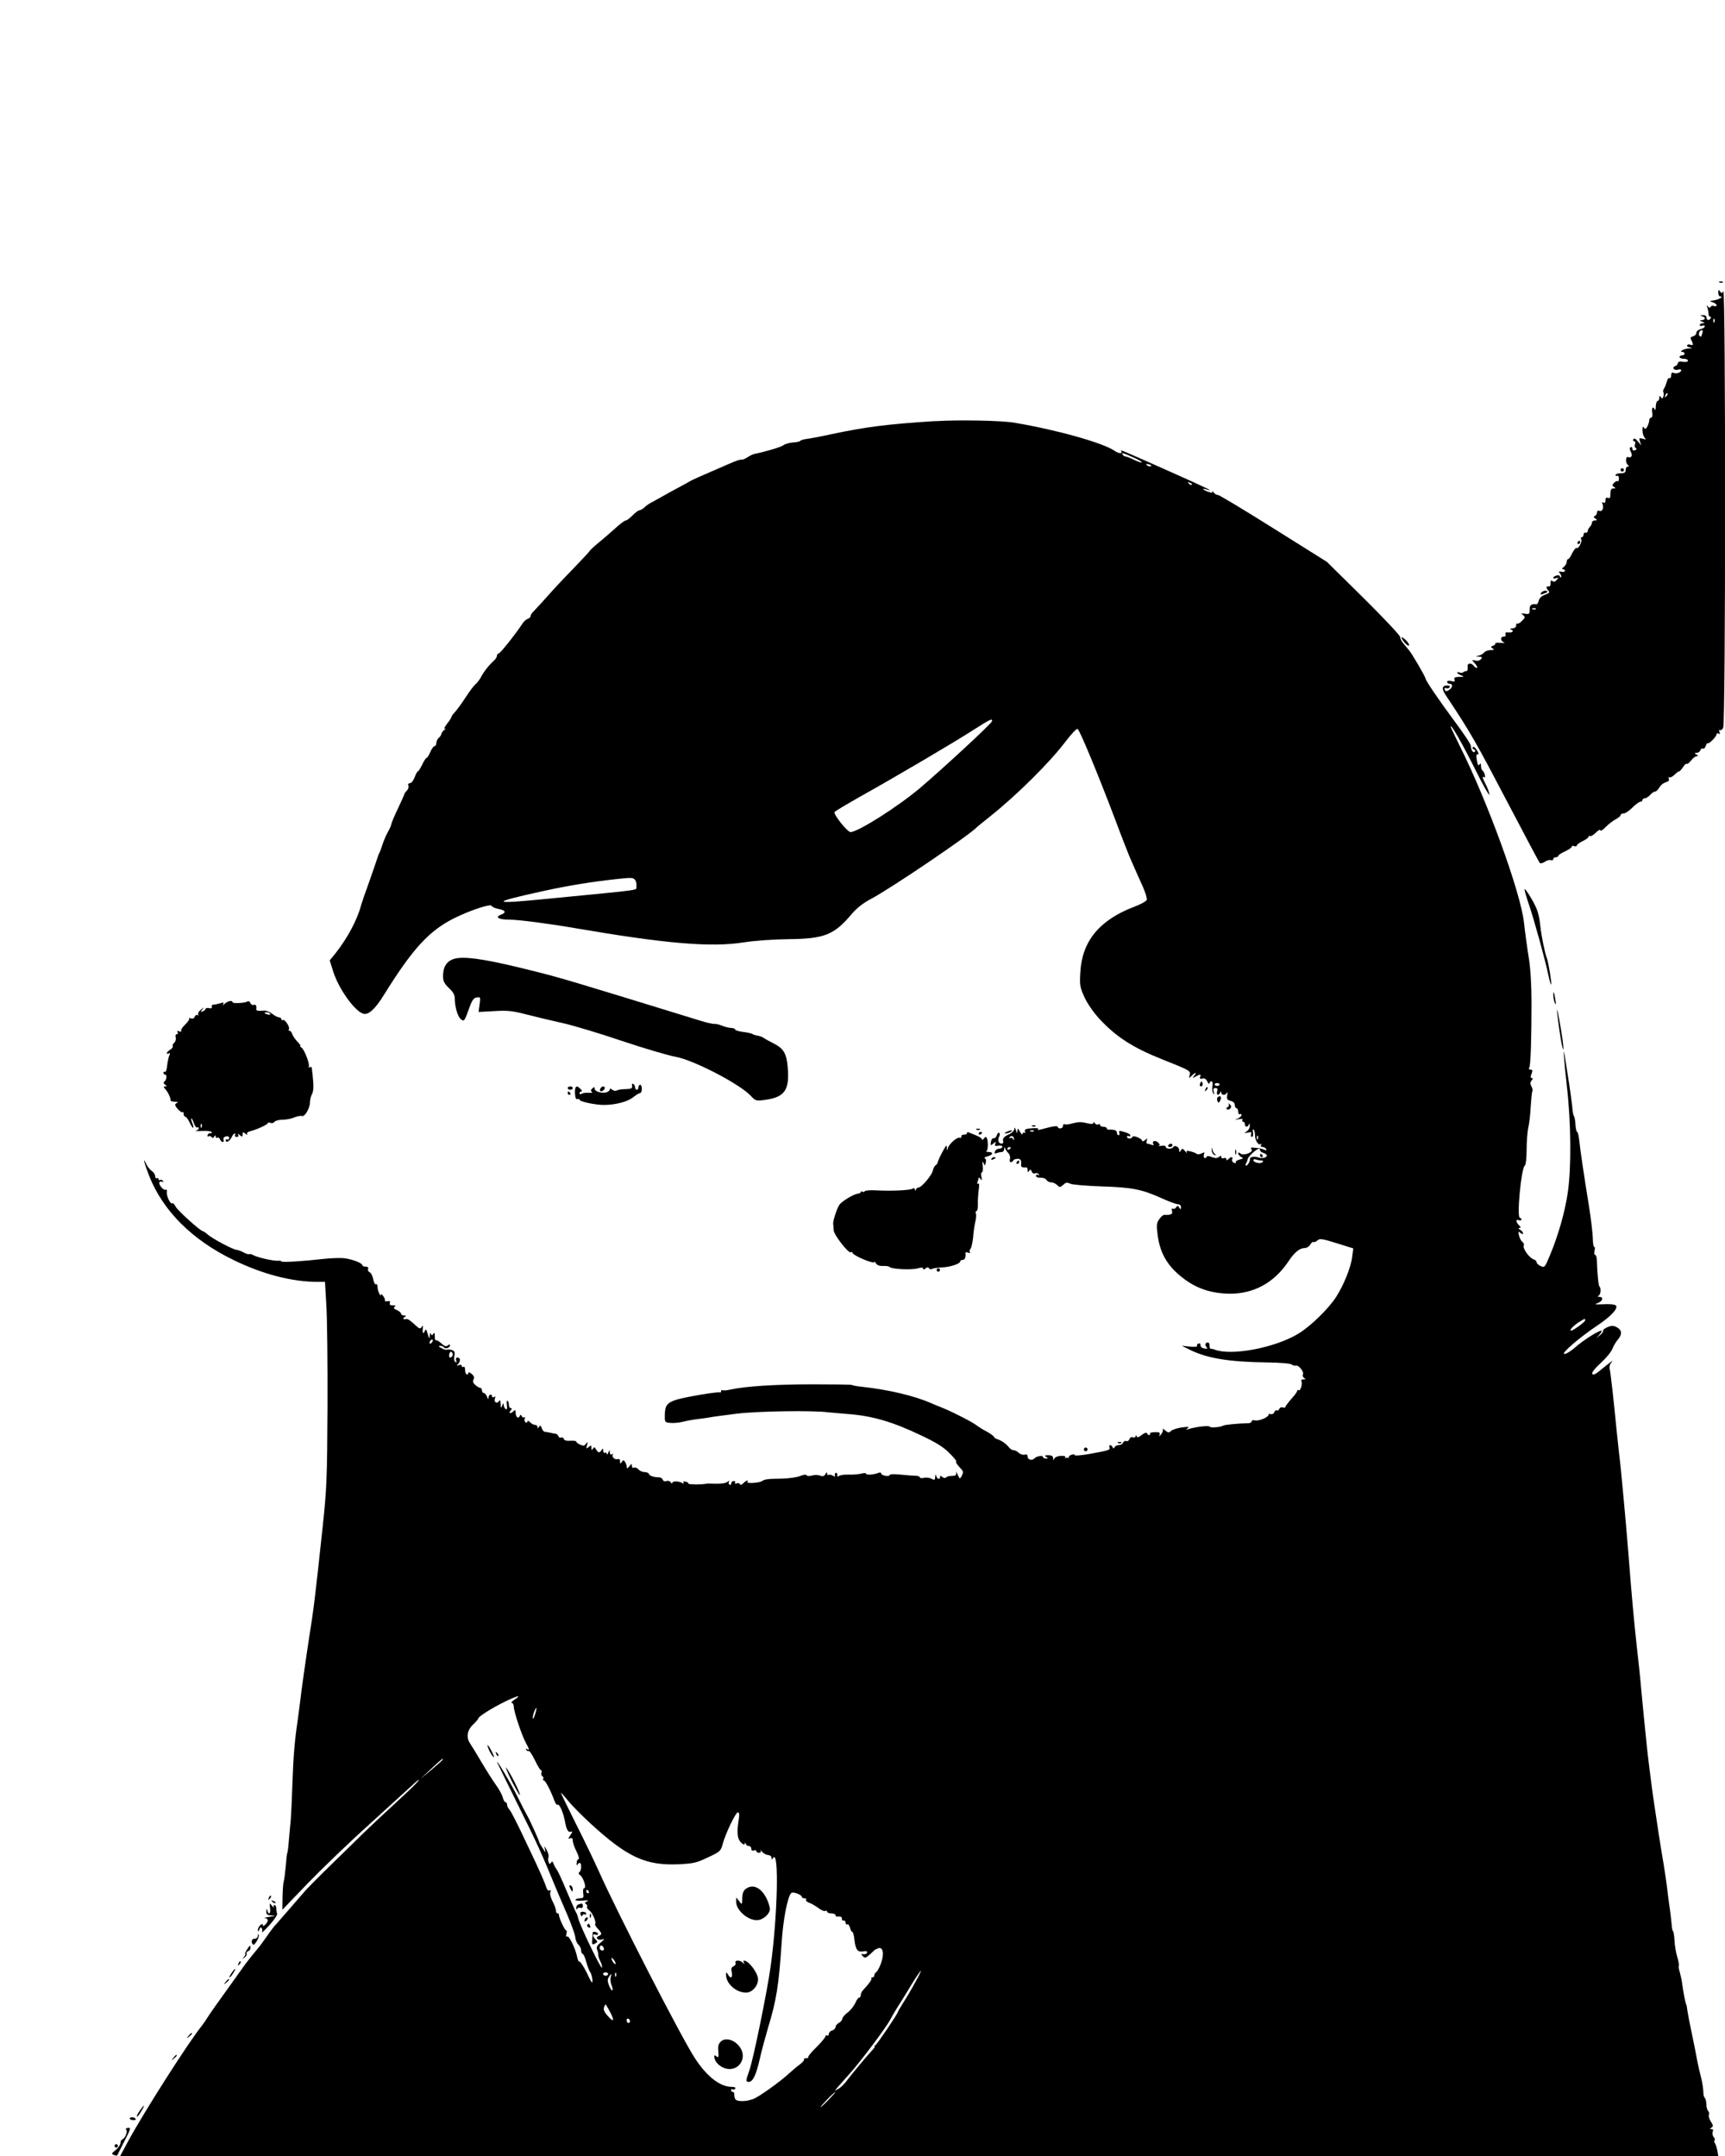 <?xml version="1.0" standalone="no"?>
<!DOCTYPE svg PUBLIC "-//W3C//DTD SVG 20010904//EN"
 "http://www.w3.org/TR/2001/REC-SVG-20010904/DTD/svg10.dtd">
<svg version="1.0" xmlns="http://www.w3.org/2000/svg"
 width="1024pt" height="1280pt" viewBox="0 0 1024 1280"
 preserveAspectRatio="xMidYMid meet">

<g transform="translate(0,1280) scale(0.1,-0.1)"
fill="#000000" stroke="none">
<path d="M10208 11123 c7 -3 16 -2 19 1 4 3 -2 6 -13 5 -11 0 -14 -3 -6 -6z"/>
<path d="M10200 11063 c0 -13 5 -23 12 -23 23 0 -7 -18 -37 -23 -28 -4 -29 -5
-7 -12 12 -4 22 -12 22 -17 0 -6 -7 -8 -15 -5 -8 4 -17 1 -21 -5 -4 -7 -10 -6
-16 3 -7 10 -8 8 -3 -6 4 -11 7 -28 7 -37 0 -10 4 -18 9 -18 6 0 7 -4 4 -10
-9 -15 -25 -12 -25 5 0 9 -9 15 -22 14 -17 -1 -19 -2 -5 -6 9 -2 17 -9 17 -14
0 -5 -8 -9 -17 -10 -15 0 -15 -2 2 -9 17 -7 17 -9 3 -9 -10 -1 -18 -5 -18 -11
0 -5 7 -7 15 -4 8 4 15 2 15 -4 0 -5 -11 -13 -25 -16 -14 -4 -25 -13 -25 -22
0 -9 -9 -18 -20 -21 -15 -4 -17 -9 -10 -23 14 -26 12 -33 -5 -27 -8 4 -17 2
-20 -3 -3 -5 5 -11 17 -13 17 -3 15 -5 -9 -6 -28 -1 -60 -21 -34 -21 6 0 11
-4 11 -10 0 -5 -7 -10 -15 -10 -8 0 -15 -4 -15 -10 0 -5 11 -10 25 -10 14 0
25 -5 25 -11 0 -7 -12 -10 -30 -7 -19 3 -30 0 -30 -8 0 -6 -7 -15 -16 -18 -22
-8 -6 -28 17 -21 10 4 19 2 19 -3 0 -13 -27 -23 -45 -16 -10 4 -15 0 -15 -16
0 -11 -4 -18 -10 -15 -5 3 -12 -7 -16 -22 -4 -15 -11 -33 -16 -40 -5 -7 -7
-16 -4 -22 3 -5 3 -17 0 -26 -5 -13 -8 -14 -15 -3 -7 10 -9 9 -9 -4 0 -10 -4
-18 -10 -18 -5 0 -10 -15 -11 -32 0 -18 -3 -27 -6 -20 -9 23 -20 12 -15 -18 3
-18 0 -30 -7 -30 -6 0 -11 -7 -11 -16 0 -8 -5 -25 -11 -36 -9 -17 -13 -18 -20
-7 -6 10 -9 5 -9 -16 0 -17 6 -37 13 -44 10 -11 8 -12 -11 -6 -22 6 -23 5 -17
-17 l8 -23 -20 24 c-14 17 -22 21 -27 13 -4 -7 -2 -12 4 -12 7 0 9 -7 6 -17
-4 -9 -2 -20 4 -23 8 -5 6 -9 -4 -13 -10 -4 -16 -1 -16 9 0 8 -5 12 -10 9 -7
-4 -7 -13 0 -26 13 -23 5 -40 -15 -33 -17 7 -17 -37 0 -48 6 -5 6 -8 -2 -8 -7
0 -13 -9 -13 -20 0 -16 -7 -20 -30 -20 -16 0 -30 -5 -30 -11 0 -5 5 -7 10 -4
6 3 10 -4 10 -16 0 -12 -3 -20 -6 -16 -4 3 -13 -1 -22 -9 -13 -14 -13 -17 -1
-25 11 -7 11 -9 -3 -9 -13 0 -18 -8 -18 -31 0 -24 -4 -30 -15 -25 -10 4 -15
-1 -15 -15 0 -13 -4 -18 -12 -13 -8 5 -9 2 -5 -9 9 -24 -2 -47 -19 -40 -8 3
-14 -1 -14 -10 0 -8 -6 -18 -12 -20 -10 -4 -9 -8 2 -16 13 -9 13 -11 -2 -11
-10 0 -18 -6 -18 -13 0 -7 -6 -19 -12 -25 -7 -7 -13 -18 -13 -25 -1 -7 -6 -11
-13 -10 -7 2 -12 -4 -12 -12 0 -8 -5 -15 -11 -15 -5 0 -7 -5 -3 -11 8 -13 -16
-60 -27 -53 -5 3 -16 -11 -26 -30 -9 -20 -20 -36 -25 -36 -4 0 -8 -7 -8 -16 0
-9 -8 -23 -17 -30 -11 -8 -13 -13 -5 -14 6 0 12 -4 12 -9 0 -6 -9 -8 -21 -6
-17 4 -19 2 -8 -11 6 -8 9 -17 5 -21 -3 -3 -6 -2 -6 4 0 6 -9 9 -20 6 -11 -3
-20 -9 -20 -14 0 -5 8 -5 18 -2 15 6 15 5 3 -10 -9 -12 -17 -14 -26 -7 -8 7
-11 3 -11 -13 1 -13 -4 -21 -11 -19 -16 3 -17 -10 -1 -26 9 -9 4 -14 -20 -23
-20 -7 -34 -20 -38 -35 -3 -13 -9 -23 -13 -22 -31 4 -41 -4 -41 -31 0 -27 -3
-29 -27 -25 -24 3 -26 2 -12 -8 14 -12 13 -15 -7 -35 -12 -12 -25 -19 -28 -16
-3 4 -6 -1 -6 -10 0 -11 -8 -17 -22 -18 -13 0 -17 -3 -10 -6 21 -8 13 -20 -12
-18 -18 2 -23 -1 -19 -11 3 -8 -1 -14 -11 -14 -22 0 -20 -27 2 -34 9 -3 0 -4
-20 -3 -20 2 -35 0 -32 -4 2 -4 -4 -10 -13 -13 -15 -6 -15 -8 -3 -16 12 -8 9
-10 -11 -10 -15 0 -32 -6 -39 -14 -6 -8 -21 -17 -33 -19 -21 -4 -21 -4 2 -6
19 -1 21 -4 12 -15 -7 -8 -21 -12 -34 -8 -22 5 -22 5 -3 -16 11 -12 17 -24 14
-27 -3 -3 -11 1 -18 10 -19 23 -42 19 -38 -7 2 -13 -2 -23 -9 -23 -6 0 -14 -3
-18 -7 -4 -4 -13 -4 -21 -1 -8 3 -14 2 -14 -1 0 -4 10 -11 23 -16 20 -8 19 -9
-12 -9 -25 -1 -32 -5 -27 -16 4 -12 0 -14 -19 -9 -15 4 -25 2 -25 -5 0 -6 7
-11 15 -11 21 0 19 -23 -4 -37 -15 -10 -20 -9 -25 2 -3 9 0 12 8 9 8 -3 17 -1
21 5 3 7 -2 11 -14 11 -32 0 -35 -19 -9 -58 151 -227 177 -274 383 -667 92
-176 171 -324 175 -329 5 -4 18 -1 30 7 12 9 29 13 36 10 8 -3 14 0 14 6 0 6
7 11 15 11 8 0 15 4 15 8 0 5 18 17 40 27 22 10 40 22 40 28 0 5 7 7 15 3 8
-3 15 -1 15 4 0 5 16 17 35 26 19 9 35 21 35 26 0 5 4 7 9 4 5 -3 20 6 35 21
14 14 26 20 26 13 0 -7 13 1 30 18 16 17 43 38 60 47 16 8 30 20 30 25 0 6 8
10 18 10 10 0 33 16 52 35 19 19 41 35 48 35 6 0 12 5 12 10 0 6 6 10 13 10 8
0 22 9 32 20 10 11 23 20 30 20 6 0 17 11 25 24 7 14 24 27 37 31 17 4 23 11
19 21 -3 8 -1 12 4 9 5 -3 18 3 30 15 11 11 23 20 26 19 4 0 14 11 24 25 9 15
19 24 22 21 3 -4 15 5 26 19 11 15 26 26 33 26 11 0 11 3 -1 10 -13 8 -13 10
1 10 9 0 20 7 23 16 3 8 10 13 15 9 5 -3 12 4 16 15 3 11 9 19 13 17 10 -3 52
41 52 54 0 5 5 7 12 3 8 -5 9 -2 5 10 -4 10 -3 15 3 11 5 -3 14 3 19 14 15 27
15 2613 1 2591 -9 -13 -11 -13 -20 0 -8 12 -10 11 -10 -7z m-23 -175 c-3 -8
-6 -5 -6 6 -1 11 2 17 5 13 3 -3 4 -12 1 -19z m-71 -64 c-3 -9 -6 -18 -6 -20
0 -3 -4 -3 -10 1 -11 7 -2 35 12 35 6 0 7 -7 4 -16z m-215 -377 c-10 -9 -11
-8 -5 6 3 10 9 15 12 12 3 -3 0 -11 -7 -18z m-774 -1263 c-3 -3 -12 -4 -19 -1
-8 3 -5 6 6 6 11 1 17 -2 13 -5z"/>
<path d="M5550 10300 c-292 -19 -407 -34 -621 -79 -52 -12 -113 -23 -134 -26
-21 -2 -41 -8 -44 -12 -3 -5 -24 -9 -45 -10 -22 -2 -46 -9 -55 -16 -13 -11
-108 -39 -173 -52 -9 -2 -28 -11 -41 -20 -14 -9 -29 -15 -33 -14 -9 2 -29 -4
-79 -26 -16 -7 -68 -30 -115 -50 -47 -20 -94 -41 -105 -47 -11 -7 -47 -26 -80
-44 -33 -17 -80 -44 -105 -58 -25 -14 -52 -29 -60 -33 -8 -4 -24 -15 -34 -25
-11 -10 -25 -18 -31 -18 -6 0 -24 -13 -40 -30 -16 -16 -34 -30 -40 -30 -7 0
-34 -20 -61 -45 -27 -24 -72 -64 -101 -87 -29 -24 -52 -46 -53 -49 0 -3 -44
-50 -97 -105 -54 -55 -125 -131 -158 -169 -33 -37 -68 -75 -77 -84 -10 -8 -18
-21 -18 -28 0 -6 -8 -14 -17 -17 -10 -3 -25 -17 -33 -30 -34 -53 -131 -176
-140 -176 -6 0 -10 -6 -10 -13 0 -7 -8 -20 -17 -28 -29 -26 -61 -66 -77 -97
-8 -16 -23 -35 -32 -43 -10 -8 -37 -43 -60 -79 -23 -36 -52 -75 -63 -87 -12
-12 -21 -25 -21 -29 0 -4 -12 -23 -27 -42 -15 -20 -20 -32 -12 -28 8 4 6 1 -3
-7 -10 -8 -18 -19 -18 -24 0 -6 -7 -16 -15 -23 -8 -7 -15 -21 -15 -31 0 -11
-5 -19 -11 -19 -5 0 -17 -16 -25 -35 -8 -19 -18 -35 -22 -35 -4 0 -16 -18 -26
-40 -11 -22 -22 -40 -26 -40 -3 0 -12 -16 -19 -35 -7 -19 -19 -35 -28 -35 -9
0 -13 -6 -9 -15 3 -8 -1 -21 -9 -29 -8 -8 -15 -17 -15 -21 0 -3 -17 -41 -37
-83 -20 -42 -38 -84 -40 -94 -1 -9 -11 -31 -22 -50 -10 -18 -24 -51 -31 -73
-7 -22 -15 -44 -19 -50 -3 -5 -6 -14 -8 -20 -1 -5 -23 -68 -48 -140 -26 -71
-49 -139 -52 -150 -22 -85 -80 -194 -151 -284 l-35 -43 21 -67 c36 -112 140
-251 187 -251 30 0 67 37 115 115 169 272 266 378 415 453 92 46 218 88 223
74 2 -6 19 -14 38 -18 45 -8 52 -22 17 -35 -37 -14 -14 -29 48 -29 55 0 232
-23 389 -50 542 -93 811 -116 1005 -85 64 10 175 18 265 19 212 2 270 25 372
145 33 39 69 68 120 95 117 62 588 381 628 426 3 3 39 32 80 65 160 128 351
318 445 442 35 46 66 79 72 75 13 -8 125 -279 224 -541 38 -102 76 -198 83
-215 36 -82 55 -126 81 -183 15 -34 25 -69 22 -76 -3 -8 -37 -27 -75 -41 -205
-78 -308 -203 -319 -386 -5 -79 -3 -90 24 -150 18 -39 54 -91 89 -129 99 -107
198 -171 374 -241 166 -66 169 -68 162 -93 -5 -21 -5 -21 12 -4 22 22 33 22
15 0 -13 -15 -12 -15 8 -5 28 16 34 15 27 -2 -4 -10 0 -13 13 -10 13 4 23 -2
30 -18 7 -13 12 -17 12 -10 1 6 6 12 12 12 7 0 9 -11 6 -28 -3 -15 -1 -34 4
-42 8 -11 9 -9 4 8 -5 16 -2 22 10 22 12 0 15 -6 10 -20 -7 -21 10 -28 18 -7
4 10 6 10 6 0 1 -7 7 -13 15 -13 8 0 17 6 20 13 3 6 4 0 1 -15 -4 -23 -1 -29
20 -34 16 -4 25 -13 25 -25 0 -10 5 -19 10 -19 6 0 10 -9 10 -21 0 -11 5 -17
10 -14 6 3 10 1 10 -5 0 -6 -10 -15 -22 -21 -21 -8 -20 -9 5 -4 19 4 26 2 22
-5 -3 -5 -1 -10 4 -10 6 0 11 -7 11 -15 0 -18 16 -20 23 -2 4 8 6 7 6 -3 1
-19 -10 -35 -29 -44 -8 -3 -2 -4 14 -1 23 5 27 3 23 -9 -4 -9 -1 -16 4 -16 7
0 9 11 7 25 -3 13 -1 22 3 19 5 -3 9 -19 9 -35 0 -32 22 -63 35 -51 5 4 5 1 1
-5 -4 -8 -1 -13 8 -13 8 0 18 -5 22 -12 5 -8 2 -9 -12 -4 -10 5 -34 10 -53 11
-25 3 -31 1 -22 -8 16 -16 -46 -42 -65 -26 -10 8 -14 8 -14 1 0 -6 8 -15 17
-21 16 -8 14 -10 -10 -16 -15 -4 -24 -11 -21 -16 3 -5 -2 -6 -11 -3 -9 4 -14
13 -11 20 7 17 -6 18 -22 2 -9 -9 -12 -9 -12 0 0 6 -7 9 -15 6 -8 -4 -15 -1
-15 6 0 9 -3 10 -14 1 -10 -8 -21 -9 -42 -1 -20 8 -30 8 -32 1 -2 -6 -8 -9
-12 -6 -5 3 -6 13 -3 21 5 14 3 14 -14 6 -11 -6 -24 -7 -29 -3 -5 5 -22 11
-37 15 -22 5 -27 4 -22 -6 4 -7 -1 -4 -10 7 -14 17 -17 18 -25 5 -8 -13 -10
-13 -10 1 0 19 -26 33 -35 19 -8 -14 -45 -13 -45 1 0 6 -12 9 -27 6 -16 -2
-22 -2 -16 0 10 3 9 8 -2 19 -16 17 -40 9 -29 -8 5 -8 1 -9 -10 -5 -10 4 -22
7 -27 7 -4 0 -5 8 -2 18 6 15 5 15 -10 3 -9 -7 -17 -10 -17 -5 0 14 -54 36
-58 24 -5 -13 -32 -13 -32 1 0 5 5 7 10 4 6 -3 10 -2 10 3 0 9 -20 18 -58 27
-8 2 -11 -2 -8 -11 3 -8 1 -14 -4 -14 -6 0 -10 7 -10 15 0 14 -14 19 -47 18
-7 -1 -13 3 -13 8 0 5 -9 9 -20 9 -11 0 -20 5 -20 11 0 5 -5 7 -11 3 -6 -3
-15 0 -20 7 -5 8 -9 9 -9 3 0 -9 -11 -9 -41 -2 -29 8 -51 7 -80 -1 -22 -7 -44
-9 -49 -6 -6 3 -10 -1 -10 -9 0 -17 -26 -22 -32 -6 -2 6 -24 4 -58 -5 -65 -17
-62 -17 -57 -7 3 4 -15 5 -40 3 -34 -2 -43 -7 -39 -18 3 -8 1 -11 -4 -8 -6 3
-10 0 -10 -7 -1 -7 -7 -2 -15 12 -13 23 -14 23 -16 5 -1 -17 -2 -16 -9 5 -5
17 -8 19 -9 7 -1 -9 -13 -23 -28 -30 -33 -14 -44 -27 -38 -44 2 -7 -2 -13 -9
-13 -19 0 -26 21 -15 42 5 10 5 19 0 22 -5 3 -11 -3 -14 -14 -3 -11 -11 -19
-18 -18 -8 2 -15 -8 -17 -22 -4 -22 -2 -23 14 -10 16 13 17 13 12 -1 -5 -12
-1 -15 18 -11 14 2 24 0 24 -7 0 -6 -9 -11 -19 -11 -10 0 -22 -7 -25 -16 -5
-12 -2 -15 10 -10 8 3 22 6 30 6 8 0 14 8 15 18 0 13 2 14 6 2 4 -8 12 -21 20
-28 7 -8 11 -23 8 -33 -7 -20 9 -27 20 -9 3 6 15 10 26 10 18 0 23 -10 20 -37
-2 -12 11 -17 32 -14 4 0 7 -7 7 -17 0 -13 2 -14 9 -4 6 11 10 10 15 -3 3 -10
12 -15 21 -11 8 3 17 0 21 -6 4 -7 3 -8 -4 -4 -7 4 -12 2 -12 -3 0 -11 5 -13
38 -14 9 -1 21 -7 25 -14 4 -7 16 -13 27 -13 10 0 26 -7 35 -16 15 -15 17 -15
36 1 15 15 24 16 42 7 12 -6 96 -13 187 -16 182 -6 237 -17 355 -70 44 -20 88
-36 98 -36 10 0 17 -7 17 -17 0 -15 -2 -16 -10 -3 -8 13 -11 13 -19 1 -5 -7
-13 -11 -19 -7 -6 4 -8 -2 -5 -14 5 -19 -4 -24 -45 -23 -7 1 -21 -11 -31 -26
-16 -23 -17 -35 -9 -96 15 -111 62 -188 159 -260 77 -57 162 -84 264 -86 146
-2 268 64 354 193 35 53 66 78 96 78 11 0 26 9 33 21 7 12 16 18 19 15 4 -3
14 1 23 9 14 13 27 11 114 -16 l99 -31 -6 -48 c-7 -62 -50 -169 -95 -239 -45
-71 -154 -177 -226 -220 -140 -84 -395 -132 -496 -94 -8 4 -18 5 -22 5 -5 -1
-8 7 -8 18 0 20 -11 26 -23 13 -4 -3 -2 -12 4 -20 9 -11 7 -13 -12 -9 -14 2
-23 10 -23 19 1 9 -4 13 -12 10 -8 -3 -11 -9 -8 -14 3 -5 -17 -7 -43 -4 l-48
5 50 -25 c103 -50 231 -71 455 -74 76 -1 140 -6 147 -12 7 -6 18 -9 25 -7 16
6 51 -38 42 -53 -3 -6 0 -15 7 -20 11 -7 10 -9 -4 -9 -10 0 -16 -4 -12 -10 8
-13 -5 -61 -16 -54 -5 3 -9 1 -9 -4 0 -6 -16 -27 -35 -48 -19 -22 -35 -43 -35
-48 0 -4 -7 -5 -15 -2 -9 3 -18 -1 -21 -9 -4 -8 -10 -12 -15 -9 -5 3 -12 -2
-15 -11 -4 -9 -13 -14 -20 -11 -8 3 -14 1 -14 -4 0 -14 -58 -39 -80 -33 -11 3
-20 0 -20 -6 0 -6 -10 -11 -22 -11 -58 -1 -138 -9 -147 -14 -16 -10 -76 -15
-81 -6 -5 8 -86 -2 -125 -15 -17 -6 -17 -5 -5 5 12 9 4 10 -35 5 -27 -4 -56
-13 -64 -21 -13 -12 -18 -11 -35 4 -11 9 -17 12 -14 7 4 -6 -1 -19 -9 -30 -11
-14 -14 -15 -10 -4 4 14 -1 17 -28 16 -19 0 -32 -5 -29 -9 3 -4 1 -8 -5 -8 -5
0 -11 5 -13 11 -2 6 -14 2 -30 -10 -19 -15 -28 -18 -31 -9 -4 10 -6 10 -6 1
-1 -7 -8 -10 -16 -7 -9 4 -18 -1 -21 -11 -4 -9 -12 -14 -19 -11 -8 3 -16 -2
-19 -10 -3 -8 -14 -14 -25 -14 -11 0 -22 -6 -25 -12 -5 -10 -7 -10 -12 0 -8
17 -25 15 -18 -2 6 -15 -6 -18 -128 -40 -43 -7 -78 -10 -78 -6 0 5 -9 6 -19 3
-11 -3 -18 -10 -17 -16 2 -7 1 -9 -1 -4 -3 4 -10 4 -15 1 -6 -4 -8 -2 -5 3 5
7 -5 10 -26 9 -18 0 -35 -8 -39 -16 -5 -12 -7 -12 -7 3 -1 12 -9 17 -28 17
-22 0 -25 -2 -13 -10 13 -8 12 -10 -2 -10 -10 0 -18 5 -18 11 0 10 -40 3 -50
-10 -12 -14 -40 -8 -40 9 0 13 -6 17 -19 13 -10 -2 -25 3 -34 11 -8 9 -22 16
-31 16 -8 0 -21 8 -28 18 -15 19 -44 40 -70 48 -10 4 -18 9 -18 13 0 4 -19 18
-42 31 -24 12 -50 29 -58 35 -22 19 -137 78 -200 104 -30 12 -64 26 -75 31
-98 43 -251 79 -405 96 -30 3 -59 8 -63 11 -4 3 -112 4 -238 4 -221 0 -398
-12 -483 -31 -22 -5 -44 -7 -48 -4 -4 3 -8 0 -8 -6 0 -6 -3 -9 -7 -7 -10 6
-204 -27 -257 -43 -55 -17 -69 -34 -70 -88 -1 -46 -1 -47 33 -50 19 -2 53 1
75 7 23 6 63 13 90 16 27 3 59 8 70 10 12 3 84 12 161 22 128 15 448 20 540 8
17 -2 68 -6 115 -10 148 -11 268 -46 441 -129 83 -39 130 -68 163 -102 26 -25
45 -49 42 -51 -5 -5 2 -15 32 -48 10 -11 10 -19 1 -37 -12 -21 -12 -21 -25 8
-8 16 -12 21 -9 12 3 -12 -2 -19 -13 -20 -9 0 -22 -2 -29 -2 -6 -1 -15 -5 -19
-9 -4 -4 -13 -2 -21 4 -9 9 -13 8 -13 0 0 -18 -18 -13 -23 6 -3 13 -5 12 -6
-5 -1 -20 -4 -21 -22 -12 -11 7 -32 9 -45 6 -13 -4 -24 -2 -24 3 0 4 -11 9
-24 9 -14 0 -54 3 -90 7 -40 4 -66 3 -66 -3 0 -5 -11 -7 -25 -4 -14 2 -25 9
-25 14 0 6 -8 7 -17 3 -27 -11 -73 -14 -73 -4 0 4 -12 4 -27 0 -16 -4 -50 -7
-78 -6 -27 1 -53 -4 -57 -9 -5 -7 -8 -4 -8 7 0 10 -5 15 -10 12 -6 -4 -7 -11
-4 -17 4 -6 0 -6 -13 1 -11 6 -23 7 -27 4 -3 -3 -6 0 -6 8 -1 10 -3 9 -11 -3
-7 -13 -15 -15 -32 -9 -12 5 -34 5 -49 0 -16 -4 -28 -3 -30 2 -2 6 -18 4 -38
-4 -19 -8 -69 -15 -110 -16 -84 -1 -100 -3 -118 -15 -18 -11 -93 -15 -86 -5 9
15 -7 10 -24 -7 -10 -10 -18 -12 -20 -6 -2 6 -10 8 -19 5 -10 -4 -14 -2 -10 4
3 5 0 10 -8 10 -8 0 -15 -7 -15 -14 0 -8 -5 -11 -10 -8 -6 4 -7 12 -3 18 4 8
1 7 -9 -1 -10 -8 -38 -12 -70 -11 -29 1 -55 1 -58 0 -15 -6 -108 -5 -104 0 2
4 -5 9 -16 12 -13 3 -18 1 -13 -5 3 -7 1 -8 -6 -4 -20 13 -61 14 -61 2 0 -6
-4 -5 -9 3 -5 8 -16 11 -25 8 -10 -4 -19 -1 -22 7 -3 8 -13 15 -22 15 -31 0
-56 8 -60 19 -2 7 -14 12 -27 12 -12 0 -28 7 -35 15 -7 9 -19 14 -27 11 -7 -3
-13 1 -13 11 0 14 -2 14 -15 -3 -11 -14 -14 -15 -15 -4 0 8 -5 22 -10 30 -9
13 -11 13 -20 0 -8 -13 -10 -12 -10 4 0 12 -5 16 -14 13 -17 -7 -39 16 -28 28
4 5 1 5 -5 1 -8 -5 -13 -1 -14 11 0 16 -1 16 -9 -2 -5 -11 -9 -14 -9 -7 -1 7
-6 10 -11 7 -6 -3 -10 2 -10 12 0 14 -2 15 -9 5 -12 -20 -21 -19 -33 2 -8 15
-12 16 -19 5 -7 -11 -9 -10 -9 5 0 16 -2 17 -16 5 -15 -12 -16 -11 -10 11 5
21 5 22 -6 9 -9 -14 -16 -15 -35 -6 -13 5 -23 14 -23 18 0 4 -16 6 -34 5 -23
-2 -37 2 -40 11 -3 8 -10 11 -16 8 -6 -3 -13 0 -16 8 -2 7 -10 14 -17 15 -7 0
-21 3 -32 6 -11 2 -25 5 -32 5 -6 1 -15 11 -18 22 -6 17 -9 19 -16 8 -6 -10
-9 -11 -9 -1 0 6 -6 12 -14 12 -8 0 -22 7 -30 16 -9 9 -16 11 -16 4 0 -6 -5
-8 -11 -5 -6 4 -8 14 -5 22 3 8 2 12 -3 8 -5 -3 -12 1 -15 7 -5 11 -7 11 -12
0 -8 -18 -24 -5 -24 21 0 16 -3 18 -12 9 -17 -17 -33 -15 -18 3 9 10 9 15 1
15 -6 0 -11 9 -11 19 0 11 -4 22 -8 25 -5 3 -6 -9 -4 -26 3 -21 1 -29 -7 -24
-6 4 -11 15 -12 24 0 14 -2 13 -9 -3 -7 -17 -9 -16 -9 10 -1 21 -4 26 -10 16
-12 -18 -32 -5 -24 16 4 11 3 14 -5 9 -7 -4 -12 -2 -12 3 0 19 -20 12 -21 -6
0 -14 -2 -13 -9 5 -5 12 -14 22 -20 22 -5 0 -10 7 -10 15 0 8 -4 15 -10 15 -5
0 -19 8 -29 17 -14 12 -17 21 -11 33 6 12 3 21 -11 33 -10 9 -19 12 -19 7 0
-6 -4 -10 -10 -10 -5 0 -10 12 -10 26 0 14 -4 23 -10 19 -5 -3 -10 -1 -10 5 0
7 -7 9 -17 5 -15 -5 -16 -4 -5 6 16 18 15 39 -3 39 -9 0 -12 -6 -8 -17 4 -11
3 -14 -5 -9 -7 4 -9 19 -6 35 5 23 2 30 -15 36 -11 3 -24 4 -29 2 -4 -3 -18 1
-32 9 -18 9 -20 13 -8 14 9 0 19 -4 23 -10 7 -11 35 -2 35 12 0 7 -5 7 -13 0
-10 -8 -20 -5 -39 13 -14 13 -29 21 -32 18 -3 -4 -6 7 -6 23 0 20 -3 25 -9 15
-7 -11 -9 -11 -14 0 -3 8 -6 3 -7 -11 -2 -22 -3 -20 -12 10 -9 31 -11 33 -19
15 -8 -20 -13 -7 -10 25 2 12 0 13 -7 1 -8 -11 -13 -10 -30 5 -37 34 -51 44
-59 43 -20 -3 -27 2 -13 11 13 8 12 10 -2 10 -10 0 -18 5 -18 10 0 6 -11 16
-25 22 -19 8 -22 14 -13 20 9 5 5 8 -11 8 -16 0 -21 4 -18 14 4 10 0 13 -14
11 -11 -2 -18 -1 -15 3 2 4 -2 16 -10 27 -8 10 -14 15 -14 9 0 -20 -20 23 -20
44 0 13 -4 21 -9 17 -6 -3 -13 11 -17 31 -3 19 -13 38 -21 41 -8 3 -12 12 -9
19 3 9 -2 14 -14 14 -11 0 -20 4 -20 8 0 15 -74 41 -120 43 -25 1 -74 -1 -110
-5 -121 -14 -250 -22 -250 -15 0 3 -10 5 -22 4 -27 -2 -118 19 -145 33 -11 6
-23 9 -25 6 -3 -2 -18 2 -34 11 -16 8 -35 15 -41 15 -19 0 -147 68 -171 91
-12 10 -24 19 -28 19 -14 0 -153 125 -163 147 -6 13 -15 22 -20 19 -11 -7 -35
44 -32 68 2 10 -1 16 -6 13 -12 -8 -45 31 -38 44 4 5 11 6 17 3 7 -4 8 -2 4 5
-4 6 -12 9 -17 6 -5 -4 -9 -1 -9 5 0 6 -4 8 -10 5 -5 -3 -10 2 -10 12 0 10 -9
24 -20 31 -11 7 -27 27 -35 45 -22 48 -8 -5 20 -76 82 -206 254 -378 499 -497
171 -84 348 -130 496 -130 l48 0 8 -138 c5 -75 8 -347 7 -604 -2 -423 -5 -490
-28 -705 -44 -415 -55 -504 -80 -658 -21 -137 -45 -303 -60 -430 -4 -27 -8
-61 -10 -75 -16 -106 -25 -209 -30 -360 -3 -96 -8 -195 -10 -220 -2 -25 -7
-79 -11 -120 -3 -41 -7 -77 -10 -81 -2 -3 -6 -39 -9 -80 -4 -41 -9 -81 -12
-89 -3 -8 -6 -49 -7 -92 l-1 -76 149 155 c82 85 246 243 365 350 119 108 236
215 260 237 24 23 40 35 36 27 -4 -7 -35 -39 -68 -70 -144 -133 -225 -209
-273 -256 -28 -27 -109 -107 -180 -176 -71 -69 -140 -139 -154 -155 -44 -51
-154 -178 -173 -199 -11 -11 -33 -40 -50 -65 -17 -24 -37 -51 -43 -60 -62 -75
-83 -102 -107 -136 -15 -21 -62 -86 -103 -144 -42 -58 -88 -123 -101 -144 -14
-22 -29 -44 -34 -50 -79 -97 -341 -507 -440 -689 l-47 -87 4744 0 4743 0 -6
33 c-3 17 -10 37 -14 43 -5 6 -6 14 -2 17 3 4 1 13 -6 20 -6 8 -9 22 -5 31 4
10 1 16 -7 16 -12 0 -12 2 0 9 11 7 10 13 -4 35 -9 14 -15 32 -12 40 3 7 1 18
-4 23 -6 6 -11 25 -11 42 -1 17 -5 34 -10 37 -4 3 -8 19 -8 36 0 16 -6 56 -14
87 -8 31 -17 70 -20 86 -9 49 -16 85 -37 186 -11 52 -22 109 -24 125 -2 16 -4
30 -6 32 -4 6 -18 73 -24 122 -2 19 -9 50 -14 69 -6 19 -9 37 -6 41 2 3 -2 28
-10 53 -8 26 -15 70 -16 97 -2 28 -5 53 -9 55 -3 2 -7 20 -8 40 -2 20 -7 69
-13 108 -6 40 -12 92 -15 117 -3 25 -12 86 -20 135 -9 50 -22 133 -30 185 -8
52 -19 124 -24 160 -6 36 -12 83 -15 105 -3 22 -10 78 -16 125 -6 47 -12 101
-14 120 -12 114 -26 259 -35 355 -5 61 -17 169 -25 240 -17 156 -31 307 -50
555 -8 102 -20 237 -26 300 -6 63 -13 135 -15 160 -2 25 -8 83 -14 130 -5 47
-12 110 -15 140 -15 159 -36 347 -41 363 -3 10 0 26 8 35 12 16 11 16 -7 2
-11 -8 -35 -27 -53 -42 -18 -16 -37 -28 -42 -28 -22 0 -7 24 44 71 29 27 59
63 66 81 7 18 21 42 31 53 28 32 27 57 -2 74 -22 12 -31 13 -58 2 -17 -7 -29
-17 -26 -21 2 -4 -5 -16 -18 -26 l-22 -19 19 23 c11 12 15 22 10 22 -18 0
-110 -59 -156 -100 -26 -23 -55 -40 -64 -38 -19 3 91 98 197 169 83 55 129
106 108 120 -8 6 -41 8 -74 6 -49 -2 -55 -1 -32 7 30 11 37 36 10 37 -11 0
-13 3 -6 6 14 5 18 45 6 56 -6 6 -13 84 -15 155 0 17 -5 32 -10 32 -6 0 -7 11
-4 26 4 14 3 23 -1 21 -4 -3 -9 20 -9 51 -1 32 -11 118 -23 192 -29 178 -52
334 -58 393 -3 26 -8 47 -12 47 -4 0 -8 19 -10 42 -1 23 -5 46 -9 52 -4 6 -7
22 -8 36 -2 26 -18 145 -30 215 -3 22 -10 63 -14 90 -15 101 -9 5 10 -165 25
-215 27 -485 5 -632 -17 -115 -57 -254 -105 -369 -31 -74 -32 -76 -56 -65 -13
6 -24 16 -24 23 0 6 -8 14 -18 17 -25 8 -65 64 -58 81 3 8 -1 18 -8 22 -7 5
-16 21 -20 37 -6 26 -5 28 8 17 10 -9 16 -9 16 -3 0 6 -8 16 -17 21 -12 7 -13
11 -5 11 10 0 10 4 -2 16 -20 20 -21 38 -1 30 8 -3 15 -1 15 4 0 6 -4 10 -9
10 -20 0 8 297 29 310 6 4 11 43 11 97 0 49 5 107 10 129 5 21 12 76 14 122 3
46 7 88 10 93 3 5 1 18 -5 29 -9 16 -8 25 1 36 8 9 8 14 0 14 -7 0 -8 8 -1 25
8 20 6 25 -6 25 -10 0 -12 4 -7 13 8 12 13 174 13 387 0 102 -6 200 -16 263
-7 40 -23 158 -29 212 -20 178 -217 720 -380 1045 -30 61 -55 113 -55 117 1
19 71 -105 147 -257 45 -91 83 -157 83 -147 0 10 -9 35 -20 57 -22 43 -25 54
-11 46 5 -4 7 3 4 14 -3 11 -9 23 -14 26 -5 3 -9 15 -9 27 0 16 -3 18 -9 9 -6
-10 -10 -5 -14 17 -7 35 -6 47 6 43 10 -3 -10 35 -23 43 -6 3 -10 1 -10 -4 0
-6 5 -11 11 -11 5 0 7 -5 3 -11 -8 -14 -24 8 -24 33 0 10 -46 79 -103 155 -89
120 -167 235 -167 247 0 9 -81 148 -98 167 -9 11 -25 30 -34 41 -10 12 -18 28
-18 37 0 9 -98 113 -217 231 l-218 215 -319 200 c-175 110 -323 199 -328 197
-6 -1 -17 5 -25 15 -8 10 -12 13 -8 6 4 -9 -1 -10 -25 -2 -35 13 -41 24 -7 13
49 -15 2 8 -218 106 -299 133 -298 133 -290 121 9 -16 -17 -13 -40 3 -68 47
-336 123 -595 167 -76 13 -331 18 -470 9z m1176 -215 c32 -14 55 -27 52 -30
-2 -3 -23 4 -46 15 -22 11 -45 20 -51 20 -5 0 -13 5 -16 10 -9 15 -2 13 61
-15z m105 -53 c-7 -2 -18 1 -23 6 -8 8 -4 9 13 5 13 -4 18 -8 10 -11z m244
-110 c-3 -3 -11 0 -18 7 -9 10 -8 11 6 5 10 -3 15 -9 12 -12z m-1187 -1405
c-3 -14 -293 -282 -426 -395 -134 -113 -368 -261 -413 -262 -19 0 -103 106
-95 119 3 5 72 46 153 92 203 113 568 328 677 399 97 62 109 67 104 47z
m-2118 -941 c6 -8 10 -25 8 -38 -3 -26 57 -17 -517 -73 -351 -35 -359 -26 -40
44 156 34 295 57 459 74 70 7 78 7 90 -7z m3470 -1214 c0 -5 -7 -9 -15 -9 -8
0 -15 4 -15 9 0 4 7 8 15 8 8 0 15 -4 15 -8z m-1103 -278 c-3 -3 -12 -4 -19
-1 -8 3 -5 6 6 6 11 1 17 -2 13 -5z m-118 -47 c0 -9 -2 -8 -6 1 -2 6 -10 9
-15 6 -7 -4 -8 -2 -4 5 9 13 26 5 25 -12z m1448 1 c-3 -8 -6 -5 -6 6 -1 11 2
17 5 13 3 -3 4 -12 1 -19z m-1467 -52 c0 -3 -4 -8 -10 -11 -5 -3 -10 -1 -10 4
0 6 5 11 10 11 6 0 10 -2 10 -4z m1480 -15 c0 -5 9 -13 20 -16 11 -3 20 -10
20 -15 0 -14 -29 -20 -53 -11 -21 8 -52 1 -47 -10 3 -9 -13 -39 -22 -39 -5 0
-6 6 -1 13 4 6 8 18 10 26 2 14 51 60 66 61 4 0 7 -4 7 -9z m8 -61 c10 0 13
-3 6 -10 -11 -11 -54 -2 -54 12 0 6 7 7 16 4 9 -3 23 -6 32 -6z m1922 -949 c0
-9 -71 -61 -84 -61 -14 0 17 32 49 52 35 21 35 21 35 9z m-6848 -133 c-7 -7
-12 -8 -12 -2 0 6 3 14 7 17 3 4 9 5 12 2 2 -3 -1 -11 -7 -17z m124 -77 c-12
-19 -24 -12 -19 10 4 13 9 17 15 11 6 -6 7 -15 4 -21z m369 -2041 c-16 -11
-24 -20 -17 -20 6 0 12 -10 12 -22 0 -30 48 -173 72 -216 21 -38 22 -46 6 -36
-7 4 -8 3 -4 -5 4 -6 11 -9 15 -7 4 3 21 -22 36 -54 16 -33 32 -60 37 -60 4 0
5 -6 2 -14 -3 -8 0 -17 5 -21 6 -3 9 -11 6 -16 -4 -5 -2 -9 3 -9 9 0 40 -58
62 -118 7 -18 15 -30 18 -27 12 11 37 -46 48 -110 7 -37 18 -56 32 -50 12 4
12 1 -2 -20 -14 -21 -14 -24 -1 -19 10 4 15 0 15 -13 0 -11 8 -35 17 -54 20
-39 24 -59 14 -59 -4 0 -7 -10 -8 -22 0 -13 1 -17 4 -10 3 6 9 12 14 12 13 0
11 -47 -2 -55 -6 -5 -5 -11 5 -18 20 -15 39 -77 24 -77 -6 0 -8 -13 -6 -30 4
-26 1 -30 -18 -30 -13 0 -25 -4 -28 -9 -3 -5 16 -7 42 -5 31 3 40 1 28 -4 -14
-6 -16 -11 -8 -16 7 -4 10 -11 7 -16 -3 -5 3 -15 13 -22 19 -13 44 -72 35 -81
-3 -3 4 -16 16 -28 25 -27 26 -35 5 -43 -23 -9 -6 -28 19 -21 18 6 17 3 -7
-18 -23 -18 -27 -28 -21 -43 4 -10 7 -24 6 -30 0 -6 5 -24 13 -39 8 -16 12
-33 9 -37 -5 -10 -129 247 -140 291 -3 14 -9 31 -13 36 -4 6 -28 62 -55 125
-26 63 -53 122 -60 130 -6 8 -15 24 -19 35 -5 15 -9 16 -15 6 -7 -10 -10 -9
-14 3 -4 9 -4 22 -1 30 3 8 -2 27 -11 43 -15 26 -15 27 -10 3 6 -22 4 -21 -14
8 -12 18 -21 35 -21 38 0 7 -58 135 -70 154 -5 8 -32 60 -59 115 -43 86 -129
230 -119 200 2 -5 58 -120 125 -255 109 -219 141 -289 223 -490 13 -30 43
-102 68 -159 24 -57 46 -117 47 -132 1 -15 9 -35 18 -44 10 -9 17 -25 17 -36
0 -10 4 -19 9 -19 4 0 14 -21 21 -47 7 -27 18 -54 23 -61 10 -12 19 -62 11
-62 -2 0 -10 15 -19 33 -24 53 -52 97 -57 91 -3 -2 -8 10 -12 28 -10 50 -48
128 -59 121 -6 -4 -8 2 -5 15 4 12 3 22 -2 22 -8 0 -45 80 -42 93 1 4 -3 7 -8
7 -6 0 -10 8 -10 18 0 9 -9 34 -20 54 -11 21 -17 45 -13 54 4 11 3 15 -5 10
-6 -3 -14 3 -18 16 -9 29 -42 105 -101 228 -79 168 -108 224 -120 238 -7 7
-13 20 -13 28 0 8 -4 14 -9 14 -5 0 -12 12 -16 27 -3 15 -21 48 -39 73 -18 25
-57 86 -86 135 -29 50 -61 101 -70 115 -24 36 -17 79 20 113 16 15 30 32 30
36 0 5 27 25 60 45 94 58 231 116 155 66z m122 -86 c-6 -20 -13 -32 -14 -27
-4 11 14 63 21 63 2 0 -1 -16 -7 -36z m-551 -273 c-3 -5 -34 -32 -68 -61 l-63
-52 65 61 c64 60 76 69 66 52z m876 -374 c222 -204 331 -254 528 -245 86 4
107 9 173 41 72 33 76 38 87 79 17 63 77 188 90 188 8 0 10 -12 6 -37 -13 -81
-10 -119 12 -141 13 -13 22 -17 23 -9 0 10 2 10 6 0 2 -7 11 -13 19 -13 8 0
14 -7 14 -16 0 -10 6 -14 15 -10 8 3 15 1 15 -4 0 -6 7 -10 16 -10 9 0 13 5 9
13 -4 6 0 4 8 -6 8 -10 24 -19 36 -20 12 -1 21 -8 21 -17 0 -12 2 -13 9 -1 37
58 27 -351 -15 -649 -21 -149 -102 -545 -125 -610 -23 -65 -23 -70 -4 -70 24
0 43 39 65 135 11 50 34 133 49 185 50 164 64 251 81 505 9 140 35 274 57 296
10 10 63 -10 63 -23 0 -5 7 -8 16 -8 8 0 13 -4 9 -9 -3 -5 5 -13 17 -17 13 -4
37 -18 55 -31 18 -14 37 -22 43 -18 5 3 10 1 10 -4 0 -6 11 -11 25 -11 14 0
25 -5 25 -10 0 -6 3 -9 8 -9 20 3 32 -2 30 -13 -2 -7 3 -12 10 -10 6 1 12 -5
12 -14 0 -8 4 -12 10 -9 5 3 12 -6 16 -20 3 -14 10 -25 14 -25 4 0 10 -23 13
-52 7 -56 19 -70 55 -63 15 2 22 0 19 -8 -2 -7 -12 -11 -22 -9 -14 3 -15 1 -4
-11 12 -13 17 -13 39 6 14 12 27 25 30 28 3 3 13 8 23 12 28 10 37 -29 19 -83
-8 -25 -21 -50 -28 -56 -8 -6 -14 -16 -14 -23 0 -6 -5 -11 -12 -11 -6 0 -9 -3
-5 -6 5 -5 -15 -33 -50 -70 -7 -7 -13 -20 -13 -28 0 -9 -4 -16 -10 -16 -5 0
-16 -15 -23 -33 -8 -17 -28 -43 -46 -56 -17 -13 -31 -30 -31 -37 0 -7 -9 -18
-20 -24 -11 -6 -20 -17 -20 -25 0 -7 -9 -17 -20 -20 -11 -3 -20 -13 -20 -21 0
-8 -4 -12 -10 -9 -5 3 -10 1 -10 -5 0 -6 -24 -35 -54 -65 -30 -29 -52 -56 -48
-59 3 -3 -3 -6 -13 -6 -10 0 -15 -3 -12 -7 4 -3 -7 -16 -24 -29 -17 -12 -47
-38 -67 -56 -53 -49 -174 -135 -208 -149 -46 -18 -102 -18 -110 0 -4 9 -6 22
-5 29 1 6 -3 12 -9 12 -5 0 -10 5 -10 11 0 5 4 8 9 4 5 -3 12 -1 16 5 4 6 -5
10 -20 10 -70 0 -149 61 -221 172 -82 127 -456 855 -569 1108 -26 58 -87 185
-136 282 -49 98 -89 180 -89 184 0 3 17 -16 39 -43 21 -27 81 -88 133 -136z
m-7 -407 c3 -5 1 -10 -4 -10 -6 0 -11 5 -11 10 0 6 2 10 4 10 3 0 8 -4 11 -10z
m89 -335 c3 -9 0 -15 -9 -15 -8 0 -15 7 -15 15 0 8 4 15 9 15 5 0 11 -7 15
-15z m70 -95 c-6 -5 -24 21 -24 34 0 6 6 1 14 -10 8 -10 12 -21 10 -24z m1780
-107 c-20 -38 -52 -92 -71 -121 -18 -29 -33 -54 -33 -57 0 -9 -122 -190 -133
-197 -7 -4 -9 -8 -5 -8 4 0 -3 -10 -15 -23 -26 -27 -122 -142 -156 -187 -13
-17 -33 -36 -45 -42 l-21 -11 20 24 c11 13 43 49 70 79 65 72 217 275 240 320
10 19 32 57 50 85 18 27 53 85 79 128 26 42 50 77 53 77 2 0 -12 -30 -33 -67z
m-1824 47 c0 -5 -7 -10 -15 -10 -8 0 -15 5 -15 10 0 6 7 10 15 10 8 0 15 -4
15 -10z m47 -12 c-3 -8 -6 -5 -6 6 -1 11 2 17 5 13 3 -3 4 -12 1 -19z m-32 -7
c-3 -10 -1 -31 5 -46 15 -40 3 -44 -14 -5 -10 26 -11 38 -2 52 14 23 19 23 11
-1z m-6 -201 c30 -57 26 -70 -9 -31 -21 22 -29 39 -25 52 4 10 8 19 10 19 1 0
12 -18 24 -40z m121 -61 c0 -5 -4 -9 -10 -9 -5 0 -10 7 -10 16 0 8 5 12 10 9
6 -3 10 -10 10 -16z m1180 -464 c-24 -25 -46 -45 -49 -45 -3 0 15 20 39 45 24
25 46 45 49 45 3 0 -15 -20 -39 -45z"/>
<path d="M7480 5940 c0 -5 5 -10 11 -10 5 0 7 5 4 10 -3 6 -8 10 -11 10 -2 0
-4 -4 -4 -10z"/>
<path d="M2902 2413 c6 -16 18 -35 26 -43 8 -8 5 4 -7 28 -24 47 -37 57 -19
15z"/>
<path d="M2946 2387 c3 -10 9 -15 12 -12 3 3 0 11 -7 18 -10 9 -11 8 -5 -6z"/>
<path d="M3035 2231 c26 -51 49 -91 51 -88 6 6 -57 133 -81 162 -8 11 5 -22
30 -74z"/>
<path d="M3380 1603 c0 -4 5 -15 10 -23 8 -13 10 -13 10 2 0 9 -4 20 -10 23
-5 3 -10 3 -10 -2z"/>
<path d="M3433 1493 c-7 -2 -13 -12 -12 -21 0 -10 3 -12 5 -5 3 7 12 9 20 6 8
-3 14 1 14 11 0 16 -5 18 -27 9z"/>
<path d="M3447 1433 c4 -11 8 -13 11 -5 2 7 8 10 13 6 5 -3 9 0 9 5 0 6 -9 11
-20 11 -14 0 -18 -5 -13 -17z"/>
<path d="M3501 1424 c0 -11 3 -14 6 -6 3 7 2 16 -1 19 -3 4 -6 -2 -5 -13z"/>
<path d="M3477 1413 c-4 -3 -7 -11 -7 -17 0 -6 5 -5 12 2 6 6 9 14 7 17 -3 3
-9 2 -12 -2z"/>
<path d="M3486 1371 c-3 -5 1 -11 9 -14 9 -4 12 -1 8 9 -6 16 -10 17 -17 5z"/>
<path d="M3519 1328 c-1 -2 -2 -20 -3 -40 -3 -33 -1 -36 16 -27 17 9 17 12 3
25 -19 20 -19 35 0 28 8 -4 15 -1 15 5 0 9 -28 17 -31 9z"/>
<path d="M4426 1585 c-13 -10 -20 -28 -20 -55 -1 -40 -1 -40 -18 -17 l-18 22
0 -26 c0 -49 67 -109 123 -109 35 0 77 36 77 66 0 14 -9 42 -20 64 -33 65 -82
87 -124 55z"/>
<path d="M4366 1146 c3 -7 -2 -16 -12 -20 -12 -5 -15 -14 -10 -36 6 -33 -7
-40 -23 -12 -10 16 -10 16 -11 -1 -1 -53 59 -107 119 -107 36 0 71 40 71 79 0
37 -55 110 -83 111 -5 0 -5 -6 -1 -12 6 -10 4 -10 -7 0 -18 17 -50 16 -43 -2z"/>
<path d="M4281 681 c-16 -14 -20 -27 -17 -60 3 -34 1 -39 -10 -30 -11 9 -14 8
-14 0 0 -26 23 -53 55 -67 84 -35 151 57 92 129 -31 38 -80 51 -106 28z"/>
<path d="M9620 10010 c0 -5 5 -10 10 -10 6 0 10 5 10 10 0 6 -4 10 -10 10 -5
0 -10 -4 -10 -10z"/>
<path d="M9365 9580 c-3 -5 -1 -10 4 -10 6 0 11 5 11 10 0 6 -2 10 -4 10 -3 0
-8 -4 -11 -10z"/>
<path d="M9152 9284 c-14 -15 -7 -17 22 -5 15 6 16 9 5 13 -8 3 -20 -1 -27 -8z"/>
<path d="M8320 9016 c0 -15 38 -57 44 -48 3 5 -6 20 -19 32 -14 13 -25 20 -25
16z"/>
<path d="M9050 7520 c0 -8 12 -49 26 -90 32 -94 98 -334 115 -417 7 -34 15
-61 17 -58 5 4 -16 130 -25 155 -12 30 -33 133 -39 190 -8 75 -18 105 -55 168
-22 37 -39 60 -39 52z"/>
<path d="M2720 7112 c-61 -7 -90 -42 -90 -109 0 -28 8 -43 35 -69 26 -24 35
-41 35 -66 0 -46 17 -103 35 -118 20 -17 22 -14 49 61 18 51 28 65 46 67 22 4
23 2 17 -41 l-6 -45 92 5 c79 5 108 2 193 -20 54 -14 151 -37 214 -51 63 -14
223 -62 355 -107 132 -44 274 -86 315 -93 106 -19 377 -159 446 -231 29 -31
32 -32 85 -25 118 16 147 58 135 195 -7 83 -25 111 -87 142 -24 12 -49 26 -54
30 -10 7 -25 13 -50 17 -5 1 -14 4 -20 8 -5 3 -31 9 -58 12 -26 4 -45 10 -43
14 2 4 -8 8 -23 9 -15 1 -40 7 -56 14 -17 7 -36 11 -44 10 -8 -1 -44 7 -80 18
-776 239 -836 257 -1006 299 -238 60 -368 82 -435 74z"/>
<path d="M9221 6889 c0 -13 4 -33 9 -44 7 -14 8 -8 3 20 -7 46 -13 59 -12 24z"/>
<path d="M1334 6841 c-10 -10 -14 -11 -9 -2 6 10 2 11 -16 5 -13 -4 -31 -8
-40 -8 -9 0 -15 -6 -12 -13 3 -8 -2 -11 -16 -8 -12 2 -21 0 -21 -5 0 -4 -7
-11 -16 -14 -15 -6 -15 -4 -3 11 12 15 11 15 -8 -1 -13 -10 -20 -23 -16 -29 3
-5 1 -7 -4 -4 -6 4 -14 0 -17 -9 -4 -10 -12 -14 -23 -10 -10 4 -14 4 -10 0 4
-4 -7 -20 -23 -36 -17 -16 -28 -33 -25 -38 4 -6 -1 -7 -11 -3 -12 4 -15 3 -10
-5 4 -7 2 -12 -5 -12 -6 0 -9 -8 -6 -20 3 -10 -1 -24 -9 -31 -8 -6 -11 -15 -9
-20 3 -5 -3 -14 -15 -21 -11 -7 -20 -16 -20 -21 0 -4 5 -5 12 -1 8 5 9 2 3
-12 -5 -10 -10 -38 -13 -61 -2 -24 -8 -40 -13 -37 -5 3 -9 0 -9 -5 0 -6 5 -11
10 -11 13 0 9 -32 -5 -42 -6 -5 -4 -12 5 -18 12 -8 12 -10 1 -10 -12 0 -12 -3
1 -17 17 -20 32 -54 30 -65 -1 -5 10 -8 25 -9 16 0 22 -3 16 -6 -7 -2 -13 -8
-13 -12 0 -14 37 -51 44 -44 3 3 6 -1 6 -10 0 -10 4 -17 10 -17 5 0 17 -16 26
-35 19 -41 30 -41 15 -1 -6 14 -8 26 -5 26 3 0 10 -13 15 -30 6 -16 15 -27 20
-24 5 3 9 1 9 -5 0 -5 -8 -12 -17 -14 -10 -2 6 -3 35 -2 29 2 55 -1 58 -6 3
-5 0 -8 -7 -7 -6 2 -14 -3 -17 -11 -2 -8 0 -11 6 -7 6 3 14 1 18 -5 4 -8 9 -7
15 2 7 11 9 11 9 1 0 -7 5 -10 10 -7 6 3 13 -1 16 -9 3 -9 11 -16 16 -16 6 0
8 6 5 14 -3 8 2 16 14 19 12 3 19 0 19 -10 0 -8 -4 -11 -10 -8 -5 3 -10 1 -10
-5 0 -18 24 -6 35 18 5 12 13 22 18 22 4 0 5 -4 2 -10 -3 -5 1 -10 10 -10 10
0 13 5 9 13 -5 8 -2 8 9 -2 15 -12 17 -11 17 4 0 15 2 16 17 4 9 -8 14 -9 10
-3 -4 7 3 14 19 18 40 10 104 40 104 48 0 4 7 5 16 1 9 -3 19 0 24 7 4 6 25
12 46 12 22 0 54 6 72 14 18 7 38 11 45 8 16 -6 47 47 47 81 0 14 5 36 11 47
11 20 12 48 5 113 -2 17 -4 36 -5 43 0 7 -6 10 -13 6 -6 -4 -8 -3 -5 3 8 13
-26 103 -44 114 -8 5 -10 9 -6 9 4 0 -3 11 -17 25 -13 13 -27 34 -31 45 -3 11
-11 20 -16 20 -6 0 -7 4 -4 10 8 12 -25 61 -36 54 -5 -3 -9 0 -9 5 0 6 -6 11
-14 11 -7 0 -25 9 -40 21 -14 11 -36 20 -48 19 -34 -3 -48 -1 -47 8 3 20 -2
31 -15 26 -7 -3 -16 2 -20 11 -3 10 -11 13 -18 9 -16 -10 -88 -13 -88 -4 0 13
-29 7 -46 -9z m270 -60 c4 -5 -3 -7 -14 -4 -23 6 -26 13 -6 13 8 0 17 -4 20
-9z m-407 -673 c-3 -8 -6 -5 -6 6 -1 11 2 17 5 13 3 -3 4 -12 1 -19z"/>
<path d="M9245 6775 c13 -109 29 -205 35 -205 3 0 -2 48 -12 108 -19 114 -30
163 -23 97z"/>
<path d="M7126 6371 c-4 -7 -5 -15 -2 -18 9 -9 19 4 14 18 -4 11 -6 11 -12 0z"/>
<path d="M3752 6354 c2 -16 -4 -19 -38 -20 -22 0 -46 -4 -53 -8 -6 -4 -18 -2
-26 4 -10 8 -15 9 -15 2 0 -6 -9 -13 -19 -17 -28 -8 -71 5 -71 21 0 12 -3 12
-14 2 -10 -9 -11 -15 -2 -21 6 -4 -3 -6 -19 -5 -17 1 -36 -1 -43 -6 -7 -4 -12
-2 -12 3 0 6 5 11 11 11 6 0 4 7 -5 15 -24 25 -34 17 -33 -25 2 -28 6 -39 15
-35 6 2 12 1 12 -4 0 -11 93 -31 145 -31 69 0 143 20 174 46 16 13 34 24 40
24 6 0 11 11 11 25 0 14 -4 25 -10 25 -5 0 -10 -7 -10 -15 0 -8 -4 -15 -10
-15 -5 0 -10 6 -10 14 0 8 -5 18 -11 21 -6 4 -9 0 -7 -11z"/>
<path d="M3370 6340 c0 -5 7 -10 15 -10 8 0 15 5 15 10 0 6 -7 10 -15 10 -8 0
-15 -4 -15 -10z"/>
<path d="M3565 6339 c-4 -6 -5 -13 -2 -16 7 -7 27 6 27 18 0 12 -17 12 -25 -2z"/>
<path d="M7156 6333 c-6 -14 -5 -15 5 -6 7 7 10 15 7 18 -3 3 -9 -2 -12 -12z"/>
<path d="M3370 6310 c0 -5 5 -10 11 -10 5 0 7 5 4 10 -3 6 -8 10 -11 10 -2 0
-4 -4 -4 -10z"/>
<path d="M7227 6284 c-3 -3 -3 -13 0 -21 5 -12 7 -12 14 -1 15 23 4 40 -14 22z"/>
<path d="M7294 6243 c3 -6 0 -13 -6 -16 -7 -2 -10 -8 -5 -12 4 -5 13 -3 19 3
9 9 9 15 -1 25 -9 8 -12 8 -7 0z"/>
<path d="M6128 6113 c7 -3 16 -2 19 1 4 3 -2 6 -13 5 -11 0 -14 -3 -6 -6z"/>
<path d="M5798 6093 c7 -3 16 -2 19 1 4 3 -2 6 -13 5 -11 0 -14 -3 -6 -6z"/>
<path d="M5975 6080 c-13 -6 -15 -9 -5 -9 8 0 22 4 30 9 18 12 2 12 -25 0z"/>
<path d="M5740 6072 c0 -5 -8 -9 -17 -8 -10 0 -17 -4 -16 -11 2 -7 -3 -10 -10
-8 -15 6 -63 -36 -70 -61 -4 -18 -5 -18 -6 1 -1 18 -3 18 -16 -5 -20 -34 -38
-73 -39 -83 -1 -4 -6 -11 -12 -15 -6 -4 -14 -19 -17 -33 -7 -29 -67 -99 -84
-99 -6 0 -14 -6 -16 -12 -4 -10 -6 -10 -6 0 -1 8 -6 10 -13 5 -18 -10 -122
-15 -221 -10 -32 2 -61 -1 -63 -5 -3 -5 -10 -6 -15 -3 -5 4 -9 2 -9 -2 0 -5
-9 -9 -19 -10 -22 -2 -91 -43 -107 -64 -14 -17 -41 -99 -38 -116 1 -7 2 -24 3
-37 1 -28 88 -139 102 -131 5 4 9 2 9 -2 0 -16 130 -71 130 -55 0 4 5 0 10 -9
6 -10 21 -16 42 -15 18 1 36 -2 39 -6 8 -13 132 -19 168 -8 21 6 31 5 31 -2 0
-7 5 -6 14 1 10 8 16 9 21 1 3 -6 11 -7 17 -4 6 4 32 8 57 9 51 2 111 22 111
36 0 5 7 9 15 9 13 0 20 18 16 42 0 4 7 4 17 1 9 -3 14 -3 10 2 -4 4 -3 14 3
21 6 7 13 39 16 71 2 32 9 73 13 91 5 19 6 40 3 48 -3 8 -1 14 4 14 5 0 9 19
8 42 -1 23 2 61 5 84 4 28 3 41 -3 37 -6 -4 -8 1 -4 11 4 10 7 21 7 24 0 4 5
0 11 -8 8 -12 9 -9 5 13 -4 15 -2 27 3 27 5 0 7 17 5 38 -3 26 -1 31 4 18 8
-19 9 -19 14 2 3 11 1 23 -6 25 -6 3 1 8 17 12 33 9 36 25 5 26 -13 0 -18 3
-12 5 11 5 11 71 -1 82 -3 4 -10 0 -15 -8 -6 -8 -10 -10 -10 -5 0 6 -17 17
-37 25 -21 8 -41 16 -45 18 -5 2 -8 -1 -8 -6z"/>
<path d="M5810 6069 c0 -5 5 -7 10 -4 6 3 10 8 10 11 0 2 -4 4 -10 4 -5 0 -10
-5 -10 -11z"/>
<path d="M6935 6000 c-3 -5 1 -10 9 -10 9 0 16 5 16 10 0 6 -4 10 -9 10 -6 0
-13 -4 -16 -10z"/>
<path d="M7193 5971 c1 -14 9 -26 17 -28 10 -3 11 -2 4 4 -7 4 -14 17 -17 28
-5 16 -5 15 -4 -4z"/>
<path d="M7332 5960 c0 -14 2 -19 5 -12 2 6 2 18 0 25 -3 6 -5 1 -5 -13z"/>
<path d="M5885 5920 c-3 -6 1 -7 9 -4 18 7 21 14 7 14 -6 0 -13 -4 -16 -10z"/>
<path d="M6035 5900 c-3 -5 -1 -10 4 -10 6 0 11 5 11 10 0 6 -2 10 -4 10 -3 0
-8 -4 -11 -10z"/>
<path d="M5560 5260 c0 -5 5 -10 10 -10 6 0 10 5 10 10 0 6 -4 10 -10 10 -5 0
-10 -4 -10 -10z"/>
<path d="M6638 4233 c7 -3 16 -2 19 1 4 3 -2 6 -13 5 -11 0 -14 -3 -6 -6z"/>
<path d="M6436 4201 c-4 -5 -2 -12 3 -15 5 -4 12 -2 15 3 4 5 2 12 -3 15 -5 4
-12 2 -15 -3z"/>
<path d="M1596 1533 c-6 -14 -5 -15 5 -6 7 7 10 15 7 18 -3 3 -9 -2 -12 -12z"/>
<path d="M1617 1509 c7 -7 15 -10 18 -7 3 3 -2 9 -12 12 -14 6 -15 5 -6 -5z"/>
<path d="M1603 1473 c5 -34 -8 -46 -16 -15 -4 13 -5 11 -6 -5 -1 -19 5 -23 32
-25 27 -1 26 -2 -13 -8 -25 -4 -37 -8 -27 -8 21 -2 22 -18 2 -38 -10 -10 -15
-11 -15 -3 0 9 -4 8 -15 -1 -8 -7 -15 -20 -14 -29 0 -12 2 -12 8 3 5 14 10 16
15 8 4 -7 4 -18 1 -24 -4 -7 16 12 44 42 27 30 48 61 46 68 -3 8 -5 22 -5 33
0 10 -5 19 -11 19 -5 0 -7 -6 -4 -12 4 -7 -1 -4 -10 7 -16 19 -16 19 -12 -12z"/>
<path d="M1531 1308 c-1 -11 -9 -18 -20 -18 -18 0 -23 -21 -9 -35 8 -9 40 45
34 58 -2 7 -5 4 -5 -5z"/>
<path d="M1466 1225 c-9 -14 -14 -25 -10 -25 4 0 0 -8 -7 -17 -13 -16 -12 -17
3 -4 10 7 15 17 12 22 -3 5 1 12 9 15 7 2 14 11 14 19 0 20 -2 19 -21 -10z"/>
<path d="M1416 1143 c-6 -14 -5 -15 5 -6 7 7 10 15 7 18 -3 3 -9 -2 -12 -12z"/>
<path d="M1383 1098 c-15 -20 -25 -38 -20 -38 3 0 12 11 21 25 17 26 16 35 -1
13z"/>
<path d="M1339 1033 c-13 -16 -12 -17 4 -4 16 13 21 21 13 21 -2 0 -10 -8 -17
-17z"/>
<path d="M1119 713 c-13 -16 -12 -17 4 -4 16 13 21 21 13 21 -2 0 -10 -8 -17
-17z"/>
<path d="M1029 583 c-13 -16 -12 -17 4 -4 16 13 21 21 13 21 -2 0 -10 -8 -17
-17z"/>
<path d="M830 269 c-12 -16 -20 -32 -17 -35 2 -3 14 11 25 31 26 43 21 46 -8
4z"/>
<path d="M770 222 c0 -4 9 -8 20 -9 11 -1 18 2 15 8 -7 11 -35 12 -35 1z"/>
<path d="M750 155 c9 -11 -8 -51 -25 -57 -5 -2 -10 -12 -10 -22 -1 -11 -14
-29 -29 -41 -24 -19 -26 -23 -10 -29 9 -3 18 -5 19 -4 1 2 20 40 43 85 38 73
40 82 23 80 -13 -1 -17 -5 -11 -12z"/>
<path d="M680 60 c0 -5 5 -10 10 -10 6 0 10 5 10 10 0 6 -4 10 -10 10 -5 0
-10 -4 -10 -10z"/>
</g>
</svg>
